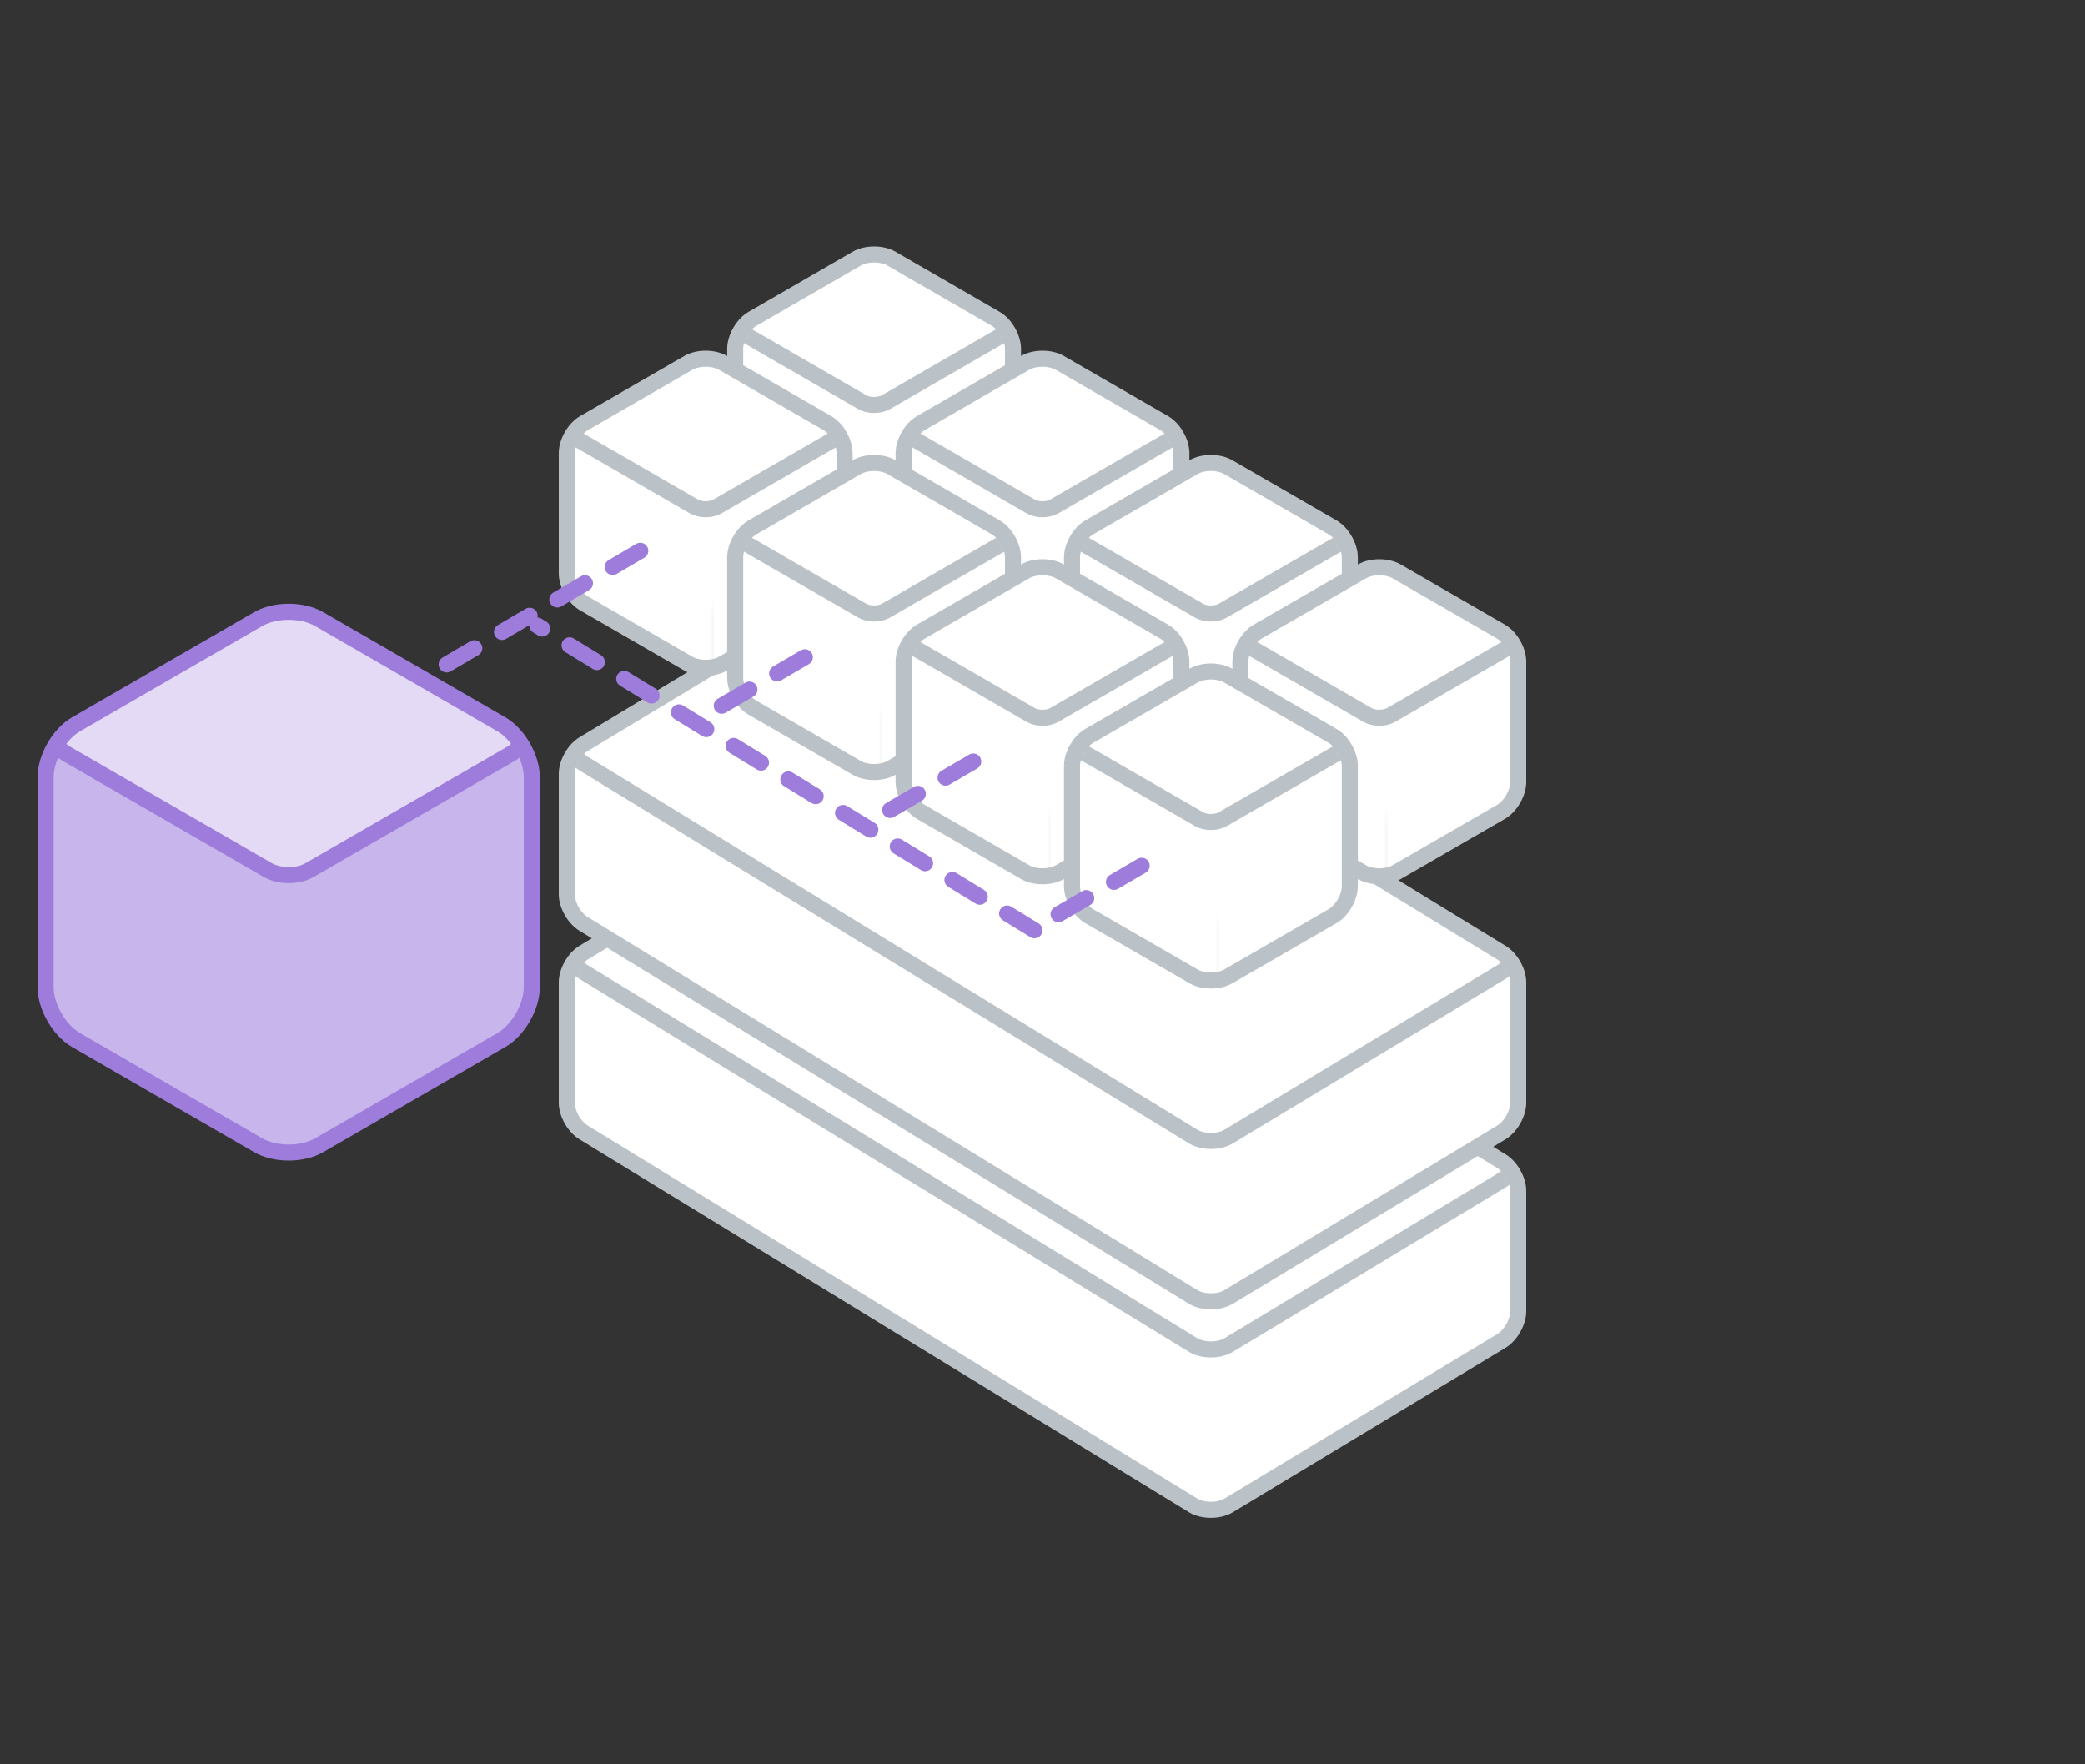 <?xml version="1.0" encoding="UTF-8"?>
<svg width="260px" height="220px" viewBox="0 0 260 220" version="1.1" xmlns="http://www.w3.org/2000/svg" xmlns:xlink="http://www.w3.org/1999/xlink">
    <rect x="0" y="0" width="260" height="220" fill="#333333" stroke="none"/>
    <!-- Generator: Sketch 43.1 (39012) - http://www.bohemiancoding.com/sketch -->
    <title>feature-stack</title>
    <desc>Created with Sketch.</desc>
    <defs>
        <path d="M117.162,70.246 C118.352,69.559 119.321,67.884 119.321,66.507 L119.321,51.493 C119.321,50.118 118.354,48.442 117.162,47.754 L41.159,1.246 C39.968,0.559 38.034,0.558 36.841,1.246 L2.838,21.754 C1.648,22.441 0.679,24.116 0.679,25.493 L0.679,40.507 C0.679,41.882 1.646,43.558 2.838,44.246 L78.841,90.754 C80.032,91.441 81.966,91.442 83.159,90.754 L117.162,70.246 Z" id="path-1"></path>
        <path d="M117.162,70.246 C118.352,69.559 119.321,67.884 119.321,66.507 L119.321,51.493 C119.321,50.118 118.354,48.442 117.162,47.754 L41.159,1.246 C39.968,0.559 38.034,0.558 36.841,1.246 L2.838,21.754 C1.648,22.441 0.679,24.116 0.679,25.493 L0.679,40.507 C0.679,41.882 1.646,43.558 2.838,44.246 L78.841,90.754 C80.032,91.441 81.966,91.442 83.159,90.754 L117.162,70.246 Z" id="path-3"></path>
        <path d="M17.841,1.246 C19.034,0.558 20.968,0.559 22.159,1.246 L35.162,8.754 C36.354,9.442 37.321,11.118 37.321,12.493 L37.321,27.507 C37.321,28.884 36.352,30.559 35.162,31.246 L22.159,38.754 C20.966,39.442 19.032,39.441 17.841,38.754 L4.838,31.246 C3.646,30.558 2.679,28.882 2.679,27.507 L2.679,12.493 C2.679,11.116 3.648,9.441 4.838,8.754 L17.841,1.246 Z" id="path-5"></path>
        <path d="M17.841,1.246 C19.034,0.558 20.968,0.559 22.159,1.246 L35.162,8.754 C36.354,9.442 37.321,11.118 37.321,12.493 L37.321,27.507 C37.321,28.884 36.352,30.559 35.162,31.246 L22.159,38.754 C20.966,39.442 19.032,39.441 17.841,38.754 L4.838,31.246 C3.646,30.558 2.679,28.882 2.679,27.507 L2.679,12.493 C2.679,11.116 3.648,9.441 4.838,8.754 L17.841,1.246 Z" id="path-7"></path>
        <path d="M17.841,1.246 C19.034,0.558 20.968,0.559 22.159,1.246 L35.162,8.754 C36.354,9.442 37.321,11.118 37.321,12.493 L37.321,27.507 C37.321,28.884 36.352,30.559 35.162,31.246 L22.159,38.754 C20.966,39.442 19.032,39.441 17.841,38.754 L4.838,31.246 C3.646,30.558 2.679,28.882 2.679,27.507 L2.679,12.493 C2.679,11.116 3.648,9.441 4.838,8.754 L17.841,1.246 Z" id="path-9"></path>
        <path d="M17.841,1.246 C19.034,0.558 20.968,0.559 22.159,1.246 L35.162,8.754 C36.354,9.442 37.321,11.118 37.321,12.493 L37.321,27.507 C37.321,28.884 36.352,30.559 35.162,31.246 L22.159,38.754 C20.966,39.442 19.032,39.441 17.841,38.754 L4.838,31.246 C3.646,30.558 2.679,28.882 2.679,27.507 L2.679,12.493 C2.679,11.116 3.648,9.441 4.838,8.754 L17.841,1.246 Z" id="path-11"></path>
        <path d="M17.841,1.246 C19.034,0.558 20.968,0.559 22.159,1.246 L35.162,8.754 C36.354,9.442 37.321,11.118 37.321,12.493 L37.321,27.507 C37.321,28.884 36.352,30.559 35.162,31.246 L22.159,38.754 C20.966,39.442 19.032,39.441 17.841,38.754 L4.838,31.246 C3.646,30.558 2.679,28.882 2.679,27.507 L2.679,12.493 C2.679,11.116 3.648,9.441 4.838,8.754 L17.841,1.246 Z" id="path-13"></path>
        <path d="M17.841,1.246 C19.034,0.558 20.968,0.559 22.159,1.246 L35.162,8.754 C36.354,9.442 37.321,11.118 37.321,12.493 L37.321,27.507 C37.321,28.884 36.352,30.559 35.162,31.246 L22.159,38.754 C20.966,39.442 19.032,39.441 17.841,38.754 L4.838,31.246 C3.646,30.558 2.679,28.882 2.679,27.507 L2.679,12.493 C2.679,11.116 3.648,9.441 4.838,8.754 L17.841,1.246 Z" id="path-15"></path>
        <path d="M17.841,1.246 C19.034,0.558 20.968,0.559 22.159,1.246 L35.162,8.754 C36.354,9.442 37.321,11.118 37.321,12.493 L37.321,27.507 C37.321,28.884 36.352,30.559 35.162,31.246 L22.159,38.754 C20.966,39.442 19.032,39.441 17.841,38.754 L4.838,31.246 C3.646,30.558 2.679,28.882 2.679,27.507 L2.679,12.493 C2.679,11.116 3.648,9.441 4.838,8.754 L17.841,1.246 Z" id="path-17"></path>
        <path d="M17.841,1.246 C19.034,0.558 20.968,0.559 22.159,1.246 L35.162,8.754 C36.354,9.442 37.321,11.118 37.321,12.493 L37.321,27.507 C37.321,28.884 36.352,30.559 35.162,31.246 L22.159,38.754 C20.966,39.442 19.032,39.441 17.841,38.754 L4.838,31.246 C3.646,30.558 2.679,28.882 2.679,27.507 L2.679,12.493 C2.679,11.116 3.648,9.441 4.838,8.754 L17.841,1.246 Z" id="path-19"></path>
        <path d="M31.207,2.19 C33.302,0.98 36.695,0.978 38.793,2.19 L61.518,15.31 C63.613,16.52 65.311,19.457 65.311,21.88 L65.311,48.12 C65.311,50.539 63.616,53.478 61.518,54.69 L38.793,67.81 C36.698,69.02 33.305,69.022 31.207,67.81 L8.482,54.69 C6.387,53.48 4.689,50.543 4.689,48.12 L4.689,21.88 C4.689,19.461 6.384,16.522 8.482,15.31 L31.207,2.19 Z" id="path-21"></path>
    </defs>
    <g id="Page-1" stroke="none" stroke-width="1" fill="none" fill-rule="evenodd">
        <g id="Group-19" transform="translate(1, 10)">
            <g id="Group-13" transform="translate(67, 21)">
                <g id="Group-17-Copy" transform="translate(2, 66)">
                    <mask id="mask-2" fill="white">
                        <use xlink:href="#path-1"></use>
                    </mask>
                    <use id="Combined-Shape" stroke="#BBC2C7" stroke-width="2" fill="#FFFFFF" xlink:href="#path-1"></use>
                    <path d="M117.162,50.246 C118.352,49.559 119.321,47.884 119.321,46.507 L119.321,31.493 C119.321,30.118 118.354,28.442 117.162,27.754 L41.159,-18.754 C39.968,-19.441 38.034,-19.442 36.841,-18.754 L2.838,1.754 C1.648,2.441 0.679,4.116 0.679,5.493 L0.679,20.507 C0.679,21.882 1.646,23.558 2.838,24.246 L78.841,70.754 C80.032,71.441 81.966,71.442 83.159,70.754 L117.162,50.246 Z" id="Combined-Shape-Copy-2" stroke="#BBC2C7" stroke-width="2" mask="url(#mask-2)"></path>
                    <rect id="Rectangle-16" fill="#BBC2C7" mask="url(#mask-2)" x="80" y="72" width="2" height="20"></rect>
                </g>
                <g id="Group-17" transform="translate(2, 40)">
                    <mask id="mask-4" fill="white">
                        <use xlink:href="#path-3"></use>
                    </mask>
                    <use id="Combined-Shape" stroke="#BBC2C7" stroke-width="2" fill="#FFFFFF" xlink:href="#path-3"></use>
                    <path d="M117.162,50.246 C118.352,49.559 119.321,47.884 119.321,46.507 L119.321,31.493 C119.321,30.118 118.354,28.442 117.162,27.754 L41.159,-18.754 C39.968,-19.441 38.034,-19.442 36.841,-18.754 L2.838,1.754 C1.648,2.441 0.679,4.116 0.679,5.493 L0.679,20.507 C0.679,21.882 1.646,23.558 2.838,24.246 L78.841,70.754 C80.032,71.441 81.966,71.442 83.159,70.754 L117.162,50.246 Z" id="Combined-Shape-Copy-2" stroke="#BBC2C7" stroke-width="2" mask="url(#mask-4)"></path>
                    <rect id="Rectangle-16" fill="#BBC2C7" mask="url(#mask-4)" x="80" y="72" width="2" height="20"></rect>
                </g>
                <g id="Group-16">
                    <g id="Group-12">
                        <g id="Group-9-Copy-11" transform="translate(21, 0)">
                            <mask id="mask-6" fill="white">
                                <use xlink:href="#path-5"></use>
                            </mask>
                            <use id="Polygon-2-Copy" stroke="#BBC2C7" stroke-width="2" fill="#FFFFFF" xlink:href="#path-5"></use>
                            <path d="M18.523,-19.147 C19.339,-19.618 20.658,-19.62 21.477,-19.147 L35.844,-10.853 C36.659,-10.382 37.321,-9.24 37.321,-8.295 L37.321,8.295 C37.321,9.237 36.663,10.38 35.844,10.853 L21.477,19.147 C20.661,19.618 19.342,19.62 18.523,19.147 L4.156,10.853 C3.341,10.382 2.679,9.24 2.679,8.295 L2.679,-8.295 C2.679,-9.237 3.337,-10.38 4.156,-10.853 L18.523,-19.147 Z" id="Polygon-2-Copy-20" stroke="#BBC2C7" stroke-width="2" fill-opacity="0" fill="#EFF0F1" mask="url(#mask-6)"></path>
                            <rect id="Rectangle-16" fill="#BBC2C7" mask="url(#mask-6)" x="19" y="20" width="2" height="20"></rect>
                        </g>
                        <g id="Group-9-Copy-10" transform="translate(42, 13)">
                            <mask id="mask-8" fill="white">
                                <use xlink:href="#path-7"></use>
                            </mask>
                            <use id="Polygon-2-Copy" stroke="#BBC2C7" stroke-width="2" fill="#FFFFFF" xlink:href="#path-7"></use>
                            <path d="M18.523,-19.147 C19.339,-19.618 20.658,-19.62 21.477,-19.147 L35.844,-10.853 C36.659,-10.382 37.321,-9.24 37.321,-8.295 L37.321,8.295 C37.321,9.237 36.663,10.38 35.844,10.853 L21.477,19.147 C20.661,19.618 19.342,19.62 18.523,19.147 L4.156,10.853 C3.341,10.382 2.679,9.24 2.679,8.295 L2.679,-8.295 C2.679,-9.237 3.337,-10.38 4.156,-10.853 L18.523,-19.147 Z" id="Polygon-2-Copy-20" stroke="#BBC2C7" stroke-width="2" fill-opacity="0" fill="#EFF0F1" mask="url(#mask-8)"></path>
                            <rect id="Rectangle-16" fill="#BBC2C7" mask="url(#mask-8)" x="19" y="20" width="2" height="20"></rect>
                        </g>
                        <g id="Group-9-Copy-9" transform="translate(63, 26)">
                            <mask id="mask-10" fill="white">
                                <use xlink:href="#path-9"></use>
                            </mask>
                            <use id="Polygon-2-Copy" stroke="#BBC2C7" stroke-width="2" fill="#FFFFFF" xlink:href="#path-9"></use>
                            <path d="M18.523,-19.147 C19.339,-19.618 20.658,-19.62 21.477,-19.147 L35.844,-10.853 C36.659,-10.382 37.321,-9.24 37.321,-8.295 L37.321,8.295 C37.321,9.237 36.663,10.38 35.844,10.853 L21.477,19.147 C20.661,19.618 19.342,19.62 18.523,19.147 L4.156,10.853 C3.341,10.382 2.679,9.24 2.679,8.295 L2.679,-8.295 C2.679,-9.237 3.337,-10.38 4.156,-10.853 L18.523,-19.147 Z" id="Polygon-2-Copy-20" stroke="#BBC2C7" stroke-width="2" fill-opacity="0" fill="#EFF0F1" mask="url(#mask-10)"></path>
                            <rect id="Rectangle-16" fill="#BBC2C7" mask="url(#mask-10)" x="19" y="20" width="2" height="20"></rect>
                        </g>
                        <g id="Group-9-Copy-8" transform="translate(84, 39)">
                            <mask id="mask-12" fill="white">
                                <use xlink:href="#path-11"></use>
                            </mask>
                            <use id="Polygon-2-Copy" stroke="#BBC2C7" stroke-width="2" fill="#FFFFFF" xlink:href="#path-11"></use>
                            <path d="M18.523,-19.147 C19.339,-19.618 20.658,-19.62 21.477,-19.147 L35.844,-10.853 C36.659,-10.382 37.321,-9.24 37.321,-8.295 L37.321,8.295 C37.321,9.237 36.663,10.38 35.844,10.853 L21.477,19.147 C20.661,19.618 19.342,19.62 18.523,19.147 L4.156,10.853 C3.341,10.382 2.679,9.24 2.679,8.295 L2.679,-8.295 C2.679,-9.237 3.337,-10.38 4.156,-10.853 L18.523,-19.147 Z" id="Polygon-2-Copy-20" stroke="#BBC2C7" stroke-width="2" fill-opacity="0" fill="#EFF0F1" mask="url(#mask-12)"></path>
                            <rect id="Rectangle-16" fill="#BBC2C7" mask="url(#mask-12)" x="19" y="20" width="2" height="20"></rect>
                        </g>
                        <g id="Group-9-Copy-4" transform="translate(0, 13)">
                            <mask id="mask-14" fill="white">
                                <use xlink:href="#path-13"></use>
                            </mask>
                            <use id="Polygon-2-Copy" stroke="#BBC2C7" stroke-width="2" fill="#FFFFFF" xlink:href="#path-13"></use>
                            <path d="M18.523,-19.147 C19.339,-19.618 20.658,-19.62 21.477,-19.147 L35.844,-10.853 C36.659,-10.382 37.321,-9.24 37.321,-8.295 L37.321,8.295 C37.321,9.237 36.663,10.38 35.844,10.853 L21.477,19.147 C20.661,19.618 19.342,19.62 18.523,19.147 L4.156,10.853 C3.341,10.382 2.679,9.24 2.679,8.295 L2.679,-8.295 C2.679,-9.237 3.337,-10.38 4.156,-10.853 L18.523,-19.147 Z" id="Polygon-2-Copy-20" stroke="#BBC2C7" stroke-width="2" fill-opacity="0" fill="#EFF0F1" mask="url(#mask-14)"></path>
                            <rect id="Rectangle-16" fill="#BBC2C7" mask="url(#mask-14)" x="19" y="20" width="2" height="20"></rect>
                        </g>
                        <g id="Group-9-Copy-5" transform="translate(21, 26)">
                            <mask id="mask-16" fill="white">
                                <use xlink:href="#path-15"></use>
                            </mask>
                            <use id="Polygon-2-Copy" stroke="#BBC2C7" stroke-width="2" fill="#FFFFFF" xlink:href="#path-15"></use>
                            <path d="M18.523,-19.147 C19.339,-19.618 20.658,-19.62 21.477,-19.147 L35.844,-10.853 C36.659,-10.382 37.321,-9.24 37.321,-8.295 L37.321,8.295 C37.321,9.237 36.663,10.38 35.844,10.853 L21.477,19.147 C20.661,19.618 19.342,19.62 18.523,19.147 L4.156,10.853 C3.341,10.382 2.679,9.24 2.679,8.295 L2.679,-8.295 C2.679,-9.237 3.337,-10.38 4.156,-10.853 L18.523,-19.147 Z" id="Polygon-2-Copy-20" stroke="#BBC2C7" stroke-width="2" fill-opacity="0" fill="#EFF0F1" mask="url(#mask-16)"></path>
                            <rect id="Rectangle-16" fill="#BBC2C7" mask="url(#mask-16)" x="19" y="20" width="2" height="20"></rect>
                        </g>
                        <g id="Group-9-Copy-6" transform="translate(42, 39)">
                            <mask id="mask-18" fill="white">
                                <use xlink:href="#path-17"></use>
                            </mask>
                            <use id="Polygon-2-Copy" stroke="#BBC2C7" stroke-width="2" fill="#FFFFFF" xlink:href="#path-17"></use>
                            <path d="M18.523,-19.147 C19.339,-19.618 20.658,-19.62 21.477,-19.147 L35.844,-10.853 C36.659,-10.382 37.321,-9.24 37.321,-8.295 L37.321,8.295 C37.321,9.237 36.663,10.38 35.844,10.853 L21.477,19.147 C20.661,19.618 19.342,19.62 18.523,19.147 L4.156,10.853 C3.341,10.382 2.679,9.24 2.679,8.295 L2.679,-8.295 C2.679,-9.237 3.337,-10.38 4.156,-10.853 L18.523,-19.147 Z" id="Polygon-2-Copy-20" stroke="#BBC2C7" stroke-width="2" fill-opacity="0" fill="#EFF0F1" mask="url(#mask-18)"></path>
                            <rect id="Rectangle-16" fill="#BBC2C7" mask="url(#mask-18)" x="19" y="20" width="2" height="20"></rect>
                        </g>
                        <g id="Group-9-Copy-7" transform="translate(63, 52)">
                            <mask id="mask-20" fill="white">
                                <use xlink:href="#path-19"></use>
                            </mask>
                            <use id="Polygon-2-Copy" stroke="#BBC2C7" stroke-width="2" fill="#FFFFFF" xlink:href="#path-19"></use>
                            <path d="M18.523,-19.147 C19.339,-19.618 20.658,-19.62 21.477,-19.147 L35.844,-10.853 C36.659,-10.382 37.321,-9.24 37.321,-8.295 L37.321,8.295 C37.321,9.237 36.663,10.38 35.844,10.853 L21.477,19.147 C20.661,19.618 19.342,19.62 18.523,19.147 L4.156,10.853 C3.341,10.382 2.679,9.24 2.679,8.295 L2.679,-8.295 C2.679,-9.237 3.337,-10.38 4.156,-10.853 L18.523,-19.147 Z" id="Polygon-2-Copy-20" stroke="#BBC2C7" stroke-width="2" fill-opacity="0" fill="#EFF0F1" mask="url(#mask-20)"></path>
                            <rect id="Rectangle-16" fill="#BBC2C7" mask="url(#mask-20)" x="19" y="20" width="2" height="20"></rect>
                        </g>
                    </g>
                </g>
            </g>
            <path d="M34,85 L80,58" id="Path-5" stroke="#9E7CDB" stroke-width="2" stroke-linecap="round" stroke-dasharray="4"></path>
            <path d="M89,78 L101,71" id="Path-5-Copy" stroke="#9E7CDB" stroke-width="2" stroke-linecap="round" stroke-dasharray="4"></path>
            <path d="M110,91 L122,84" id="Path-5-Copy-2" stroke="#9E7CDB" stroke-width="2" stroke-linecap="round" stroke-dasharray="4"></path>
            <path d="M131,104 L143,97" id="Path-5-Copy-3" stroke="#9E7CDB" stroke-width="2" stroke-linecap="round" stroke-dasharray="4"></path>
            <path d="M128,106 L66,68" id="Path-6" stroke="#9E7CDB" stroke-width="2" stroke-linecap="round" stroke-dasharray="4"></path>
            <g id="Group-9" transform="translate(0, 65)">
                <mask id="mask-22" fill="white">
                    <use xlink:href="#path-21"></use>
                </mask>
                <use id="Polygon-2-Copy" stroke="#9E7CDB" stroke-width="2" fill="#C8B5EB" xlink:href="#path-21"></use>
                <path d="M64.018,17.839 C63.351,16.778 62.476,15.863 61.518,15.31 L38.793,2.19 C36.695,0.978 33.302,0.98 31.207,2.19 L8.482,15.31 C7.523,15.864 6.649,16.778 5.981,17.839 C6.365,18.319 6.811,18.725 7.287,19 L32.403,33.5 C33.83,34.325 36.163,34.329 37.597,33.5 L62.713,19 C63.188,18.726 63.634,18.32 64.018,17.839 Z" id="Combined-Shape" stroke="#9E7CDB" stroke-width="2" fill-opacity="0.5" fill="#FFFFFF" mask="url(#mask-22)"></path>
                <rect id="Rectangle-16" fill="#9E7CDB" mask="url(#mask-22)" x="34" y="34" width="2" height="34"></rect>
            </g>
        </g>
    </g>
</svg>